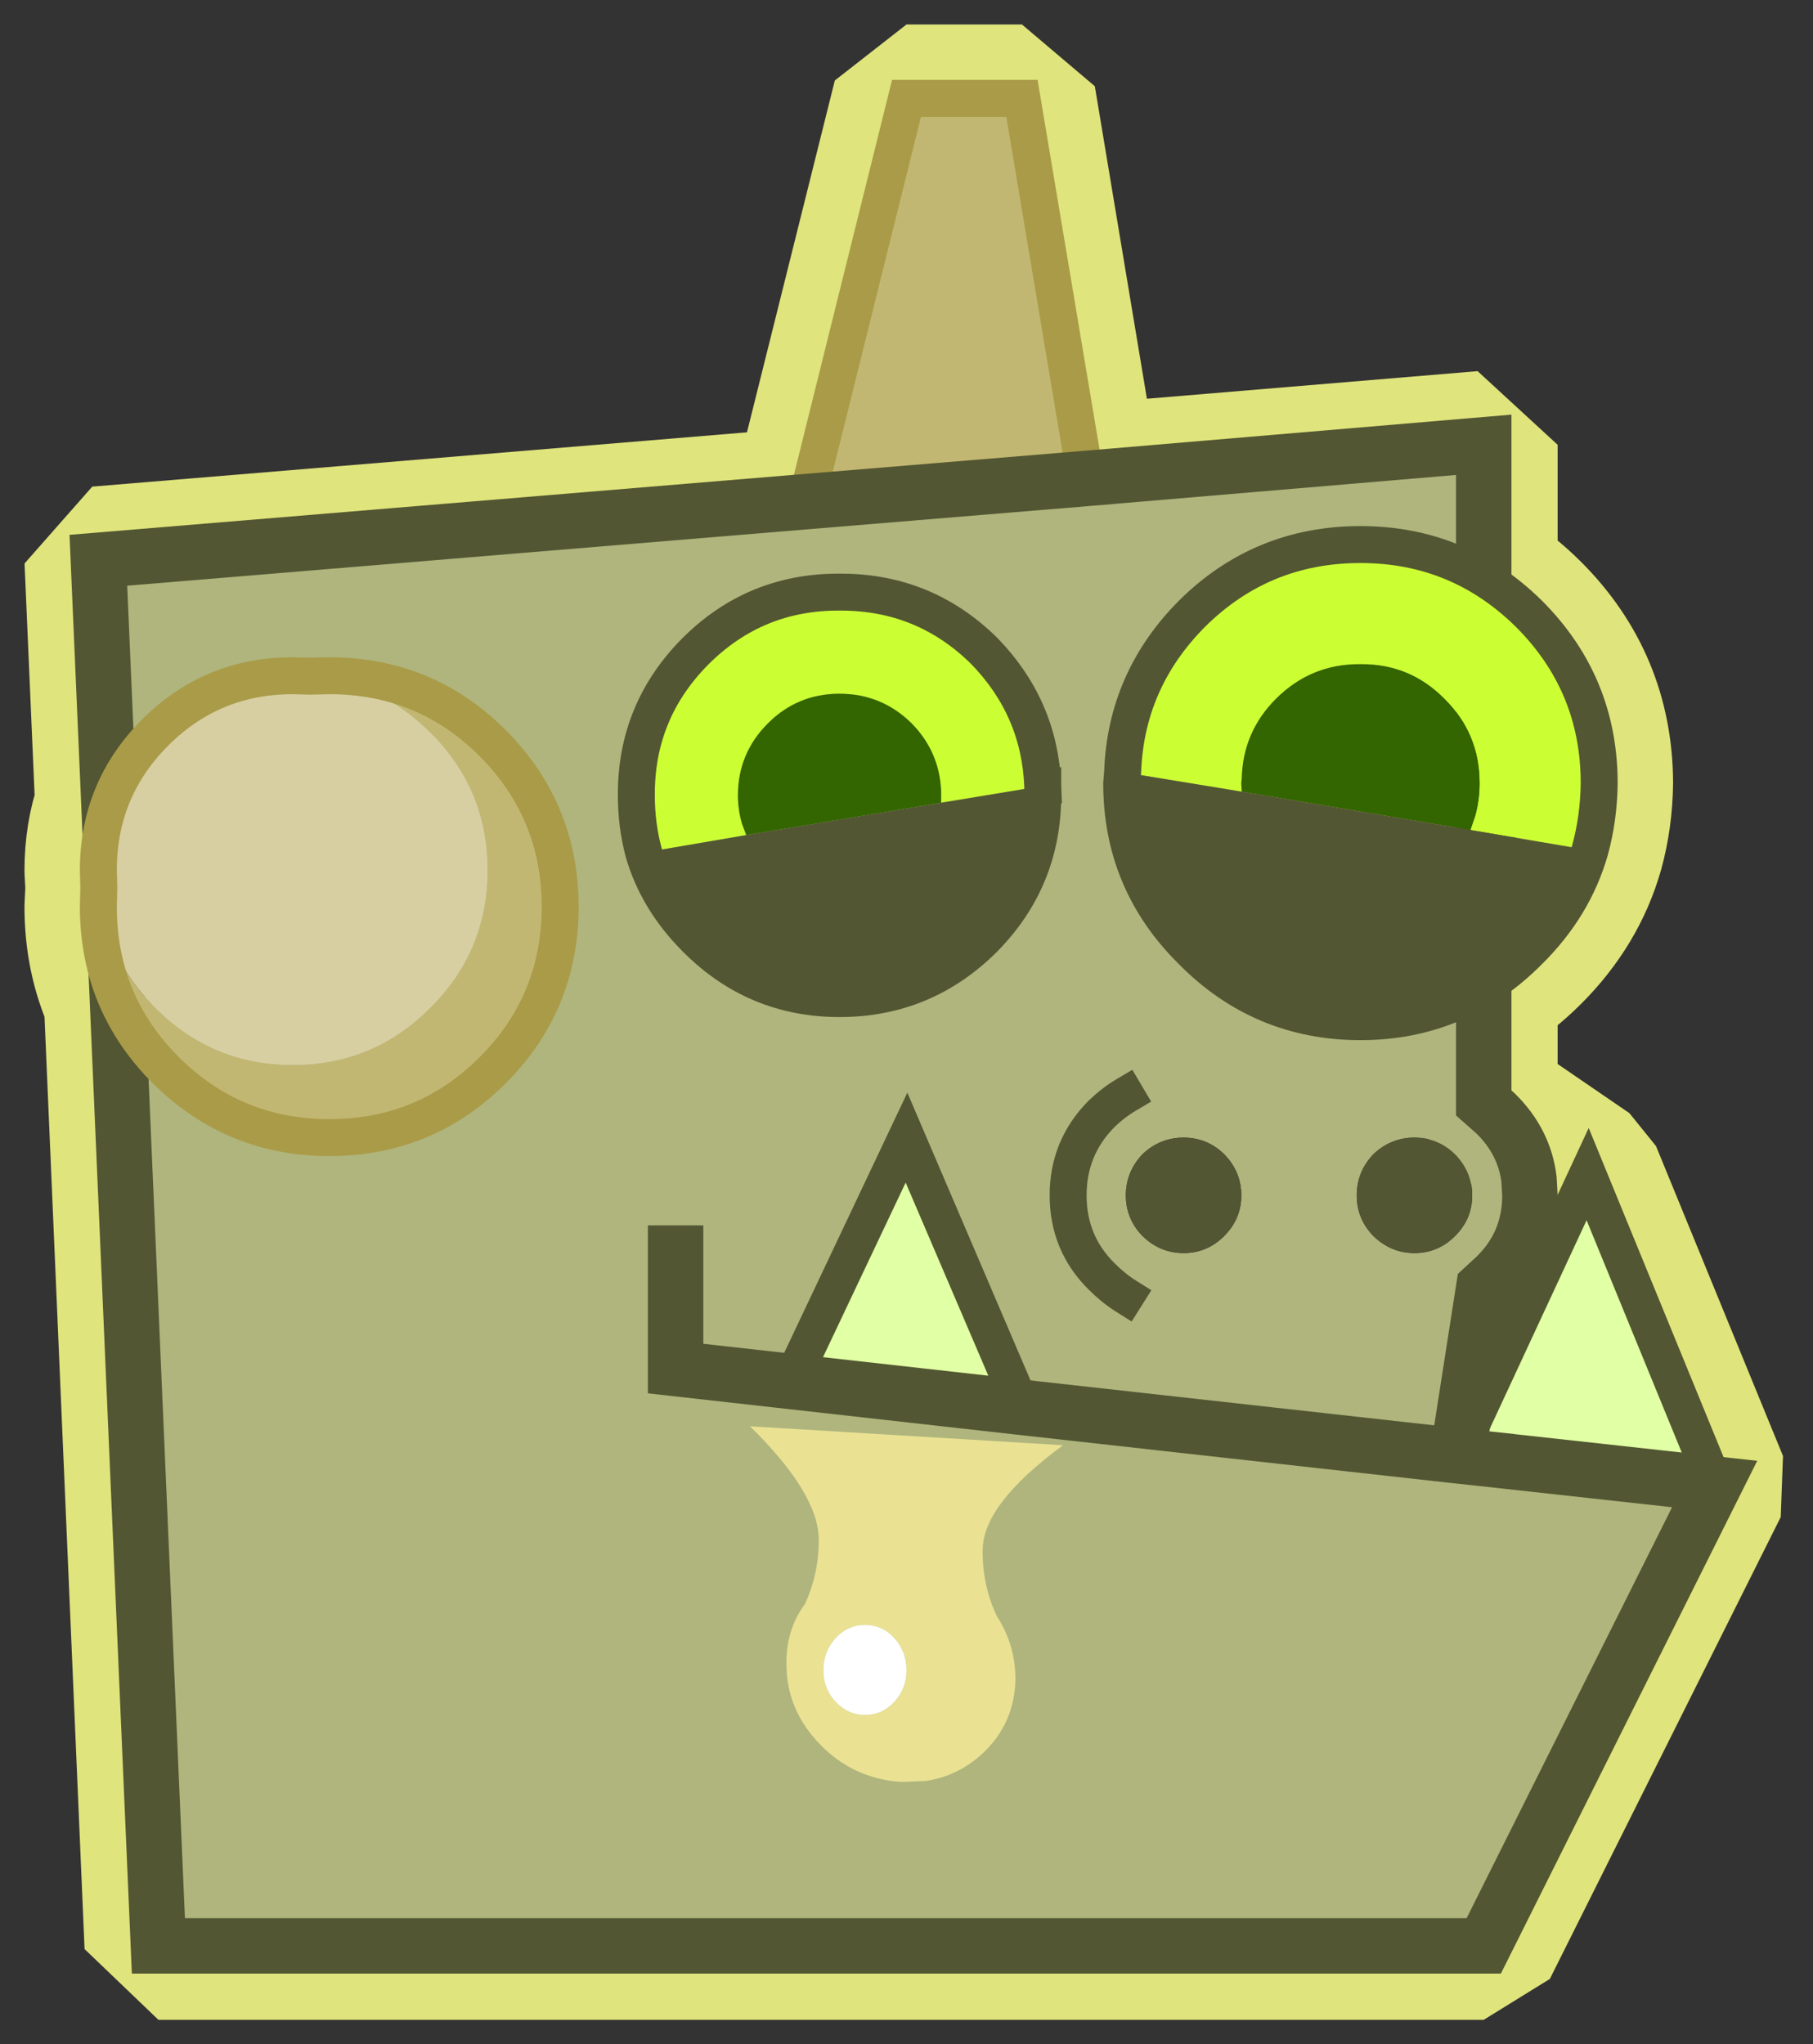 <?xml version="1.0" encoding="UTF-8" standalone="no"?>
<svg xmlns:ffdec="https://www.free-decompiler.com/flash" xmlns:xlink="http://www.w3.org/1999/xlink" ffdec:objectType="shape" height="221.3px" width="196.3px" xmlns="http://www.w3.org/2000/svg">
  <rect width="100%" height="100%" fill="#333333" stroke="none"/>
  <g transform="matrix(1.0, 0.0, 0.0, 1.0, 90.15, 190.65)">
    <path d="M20.5 -180.0 L27.35 -138.9 70.5 -142.5 70.5 -128.05 Q73.1 -126.45 75.4 -124.15 82.95 -116.6 83.0 -105.9 82.95 -102.1 82.0 -98.65 80.25 -92.5 75.4 -87.65 73.1 -85.35 70.5 -83.75 L70.5 -71.25 81.75 -63.55 95.5 -30.0 70.5 20.0 -73.0 20.0 -77.4 -82.35 Q-79.5 -87.0 -79.5 -92.5 L-79.4 -94.55 -79.5 -96.4 Q-79.5 -100.25 -78.35 -103.55 L-79.5 -130.0 -2.9 -136.35 8.0 -180.0 20.5 -180.0 Z" fill="none" stroke="#dfe47c" stroke-linecap="square" stroke-linejoin="miter-clip" stroke-miterlimit="1.0" stroke-width="16.0"/>
    <path d="M-2.85 -136.35 L8.0 -180.0 20.5 -180.0 27.4 -138.85 -2.85 -136.35" fill="#c2b772" fill-rule="evenodd" stroke="none"/>
    <path d="M27.4 -138.85 L70.5 -142.5 70.5 -71.25 70.5 -70.1 71.8 -70.1 Q74.9 -67.05 75.4 -63.0 L75.5 -61.25 Q75.5 -56.05 71.8 -52.45 L70.5 -51.25 67.7 -33.3 67.7 -33.05 70.5 -32.75 95.5 -30.0 70.5 20.0 -73.0 20.0 -79.5 -130.0 -2.85 -136.35 27.4 -138.85 M42.4 -56.85 Q44.25 -58.7 44.25 -61.25 44.25 -63.8 42.4 -65.7 40.55 -67.5 38.0 -67.5 35.45 -67.5 33.55 -65.7 31.75 -63.8 31.75 -61.25 31.75 -58.7 33.55 -56.85 35.45 -55.0 38.0 -55.0 40.55 -55.0 42.4 -56.85 M58.55 -65.7 Q56.75 -63.8 56.75 -61.25 56.75 -58.7 58.55 -56.85 60.45 -55.0 63.0 -55.0 65.55 -55.0 67.4 -56.85 69.25 -58.7 69.25 -61.25 69.25 -63.8 67.4 -65.7 65.55 -67.5 63.0 -67.5 60.45 -67.5 58.55 -65.7 M31.75 -72.1 Q30.4 -71.3 29.15 -70.1 25.5 -66.45 25.5 -61.25 25.5 -56.05 29.15 -52.45 30.4 -51.2 31.75 -50.35 30.4 -51.2 29.15 -52.45 25.5 -56.05 25.5 -61.25 25.5 -66.45 29.15 -70.1 30.4 -71.3 31.75 -72.1 M20.5 -38.3 L67.7 -33.05 20.5 -38.3 8.0 -67.5 -4.5 -41.1 20.5 -38.3 M-17.0 -55.0 L-17.0 -42.5 -4.5 -41.1 -17.0 -42.5 -17.0 -55.0" fill="#afb57d" fill-rule="evenodd" stroke="none"/>
    <path d="M58.55 -65.7 Q60.45 -67.5 63.0 -67.5 65.55 -67.5 67.4 -65.7 69.25 -63.8 69.25 -61.25 69.25 -58.7 67.4 -56.85 65.55 -55.0 63.0 -55.0 60.45 -55.0 58.55 -56.85 56.75 -58.7 56.75 -61.25 56.75 -63.8 58.55 -65.7 M42.4 -56.85 Q40.55 -55.0 38.0 -55.0 35.45 -55.0 33.55 -56.85 31.75 -58.7 31.75 -61.25 31.75 -63.8 33.55 -65.7 35.45 -67.5 38.0 -67.5 40.55 -67.5 42.4 -65.7 44.25 -63.8 44.25 -61.25 44.25 -58.7 42.4 -56.85" fill="#525632" fill-rule="evenodd" stroke="none"/>
    <path d="M67.7 -33.3 L70.5 -32.75 67.7 -33.05 67.7 -33.3" fill="#cbddbf" fill-rule="evenodd" stroke="none"/>
    <path d="M67.7 -33.3 L81.75 -63.55 95.5 -30.0 70.5 -32.75 67.7 -33.3 M20.5 -38.3 L-4.5 -41.1 8.0 -67.5 20.5 -38.3" fill="#e1ffa4" fill-rule="evenodd" stroke="none"/>
    <path d="M-2.85 -136.35 L8.0 -180.0 20.5 -180.0 27.4 -138.85" fill="none" stroke="#aa9b48" stroke-linecap="square" stroke-linejoin="miter-clip" stroke-miterlimit="3.0" stroke-width="4.0"/>
    <path d="M27.4 -138.85 L70.5 -142.5 70.5 -71.25 71.8 -70.1 Q74.9 -67.05 75.4 -63.0 L75.5 -61.25 Q75.5 -56.05 71.8 -52.45 L70.5 -51.25 67.7 -33.3 70.5 -32.75 95.5 -30.0 70.5 20.0 -73.0 20.0 -79.5 -130.0 -2.85 -136.35 27.4 -138.85 M70.5 -32.75 L67.7 -33.05 20.5 -38.3 -4.5 -41.1 -17.0 -42.5 -17.0 -55.0" fill="none" stroke="#525632" stroke-linecap="square" stroke-linejoin="miter-clip" stroke-miterlimit="10.0" stroke-width="6.0"/>
    <path d="M67.7 -33.3 L81.75 -63.55 95.5 -30.0 M31.75 -50.35 Q30.4 -51.2 29.15 -52.45 25.5 -56.05 25.5 -61.25 25.5 -66.45 29.15 -70.1 30.4 -71.3 31.75 -72.1 M-4.5 -41.1 L8.0 -67.5 20.5 -38.3" fill="none" stroke="#525632" stroke-linecap="square" stroke-linejoin="miter-clip" stroke-miterlimit="10.0" stroke-width="4.0"/>
    <path d="M17.75 -15.75 Q19.75 -12.7 19.8 -9.0 19.75 -4.05 16.15 -0.75 13.5 1.65 10.05 2.15 L7.4 2.25 Q2.25 1.9 -1.35 -1.8 -5.0 -5.55 -5.0 -10.5 -5.05 -14.25 -3.0 -17.0 -1.5 -20.25 -1.5 -23.95 -1.5 -28.95 -8.95 -36.25 L24.95 -34.2 Q16.25 -27.8 16.25 -22.85 16.2 -19.1 17.75 -15.75 M3.5 -14.75 Q1.65 -14.75 0.3 -13.3 -1.0 -11.85 -1.0 -9.85 -1.0 -7.85 0.3 -6.45 1.65 -5.0 3.5 -5.0 5.4 -5.0 6.7 -6.45 8.0 -7.85 8.0 -9.85 8.0 -11.85 6.7 -13.3 5.4 -14.75 3.5 -14.75" fill="#eae193" fill-rule="evenodd" stroke="none"/>
    <path d="M3.5 -14.75 Q5.4 -14.75 6.7 -13.3 8.0 -11.85 8.0 -9.85 8.0 -7.85 6.7 -6.45 5.4 -5.0 3.5 -5.0 1.65 -5.0 0.3 -6.45 -1.0 -7.85 -1.0 -9.85 -1.0 -11.85 0.3 -13.3 1.65 -14.75 3.5 -14.75" fill="#ffffff" fill-rule="evenodd" stroke="none"/>
    <path d="M-56.55 -117.45 Q-49.0 -116.8 -43.55 -111.35 -37.35 -105.2 -37.35 -96.45 -37.35 -87.7 -43.55 -81.55 -49.7 -75.35 -58.45 -75.35 -67.2 -75.35 -73.35 -81.55 -78.8 -87.0 -79.45 -94.55 L-79.5 -96.45 Q-79.5 -105.2 -73.35 -111.35 -67.2 -117.5 -58.45 -117.5 L-56.55 -117.45" fill="#d7cfa2" fill-rule="evenodd" stroke="none"/>
    <path d="M-79.45 -94.55 Q-78.8 -87.0 -73.35 -81.55 -67.2 -75.35 -58.45 -75.35 -49.7 -75.35 -43.55 -81.55 -37.35 -87.7 -37.35 -96.45 -37.35 -105.2 -43.55 -111.35 -49.0 -116.8 -56.55 -117.45 L-54.5 -117.5 Q-44.1 -117.5 -36.8 -110.2 -29.5 -102.85 -29.5 -92.5 -29.5 -82.1 -36.8 -74.8 -44.1 -67.5 -54.5 -67.5 -64.85 -67.5 -72.2 -74.8 -79.5 -82.1 -79.5 -92.5 L-79.45 -94.55" fill="#c2b772" fill-rule="evenodd" stroke="none"/>
    <path d="M-79.45 -94.55 L-79.5 -92.5 Q-79.5 -82.1 -72.2 -74.8 -64.85 -67.5 -54.5 -67.5 -44.1 -67.5 -36.8 -74.8 -29.5 -82.1 -29.5 -92.5 -29.5 -102.85 -36.8 -110.2 -44.1 -117.5 -54.5 -117.5 L-56.55 -117.45 -58.45 -117.5 Q-67.2 -117.5 -73.35 -111.35 -79.5 -105.2 -79.5 -96.45 L-79.45 -94.55 Z" fill="none" stroke="#aa9b48" stroke-linecap="square" stroke-linejoin="miter-clip" stroke-miterlimit="3.0" stroke-width="4.0"/>
    <path d="M11.75 -103.75 L11.75 -104.55 11.75 -105.05 Q11.55 -109.3 8.55 -112.35 5.3 -115.55 0.75 -115.55 -3.8 -115.55 -7.0 -112.35 -10.25 -109.1 -10.25 -104.55 -10.25 -102.95 -9.8 -101.45 L-9.35 -100.25 -20.45 -98.35 Q-21.25 -101.3 -21.25 -104.55 -21.3 -113.7 -14.8 -120.2 -8.35 -126.6 0.75 -126.55 9.9 -126.6 16.4 -120.2 22.4 -114.05 22.75 -105.6 L22.65 -105.55 11.75 -103.75 M31.5 -107.05 L31.4 -107.05 Q31.75 -117.0 38.9 -124.2 46.45 -131.7 57.15 -131.7 67.8 -131.7 75.4 -124.2 83.0 -116.6 83.0 -105.85 82.95 -102.05 82.0 -98.6 L69.05 -100.8 69.55 -102.25 Q70.05 -104.0 70.05 -105.85 70.05 -111.25 66.25 -115.0 62.5 -118.8 57.15 -118.75 51.8 -118.8 48.0 -115.0 44.45 -111.45 44.3 -106.45 L44.25 -105.85 44.3 -104.95 31.5 -107.05" fill="#ccff33" fill-rule="evenodd" stroke="none"/>
    <path d="M-9.35 -100.25 L-9.8 -101.45 Q-10.25 -102.95 -10.25 -104.55 -10.25 -109.1 -7.0 -112.35 -3.8 -115.55 0.75 -115.55 5.3 -115.55 8.55 -112.35 11.55 -109.3 11.75 -105.05 L11.75 -104.55 11.75 -103.75 -9.35 -100.25 M69.05 -100.8 L44.3 -104.95 44.25 -105.85 44.3 -106.45 Q44.45 -111.45 48.0 -115.0 51.8 -118.8 57.15 -118.75 62.5 -118.8 66.25 -115.0 70.05 -111.25 70.05 -105.85 70.05 -104.0 69.55 -102.25 L69.05 -100.8" fill="#336600" fill-rule="evenodd" stroke="none"/>
    <path d="M22.65 -105.55 L22.75 -105.6 22.75 -104.55 22.65 -105.55 M31.5 -107.05 L31.3 -105.85 31.4 -107.05 31.5 -107.05" fill="#73935e" fill-rule="evenodd" stroke="none"/>
    <path d="M11.75 -103.75 L22.65 -105.55 22.75 -104.55 Q22.75 -95.5 16.4 -89.05 9.9 -82.55 0.75 -82.55 -8.35 -82.55 -14.8 -89.05 -18.95 -93.2 -20.45 -98.35 L-9.35 -100.25 11.75 -103.75 M31.3 -105.85 L31.5 -107.05 44.3 -104.95 69.05 -100.8 82.0 -98.6 Q80.25 -92.5 75.4 -87.7 67.8 -80.05 57.15 -80.05 46.45 -80.05 38.9 -87.7 31.3 -95.2 31.3 -105.85" fill="#525632" fill-rule="evenodd" stroke="none"/>
    <path d="M22.75 -105.6 Q22.4 -114.05 16.4 -120.2 9.9 -126.6 0.75 -126.55 -8.35 -126.6 -14.8 -120.2 -21.3 -113.7 -21.25 -104.55 -21.25 -101.3 -20.45 -98.35 -18.95 -93.2 -14.8 -89.05 -8.35 -82.55 0.75 -82.55 9.9 -82.55 16.4 -89.05 22.75 -95.5 22.75 -104.55 L22.75 -105.6 M31.4 -107.05 L31.3 -105.85 Q31.3 -95.2 38.9 -87.7 46.45 -80.05 57.15 -80.05 67.8 -80.05 75.4 -87.7 80.25 -92.5 82.0 -98.6 82.95 -102.05 83.0 -105.85 83.0 -116.6 75.4 -124.2 67.8 -131.7 57.15 -131.7 46.45 -131.7 38.9 -124.2 31.75 -117.0 31.4 -107.05 Z" fill="none" stroke="#525632" stroke-linecap="square" stroke-linejoin="miter-clip" stroke-miterlimit="10.0" stroke-width="4.0"/>
  </g>
</svg>

